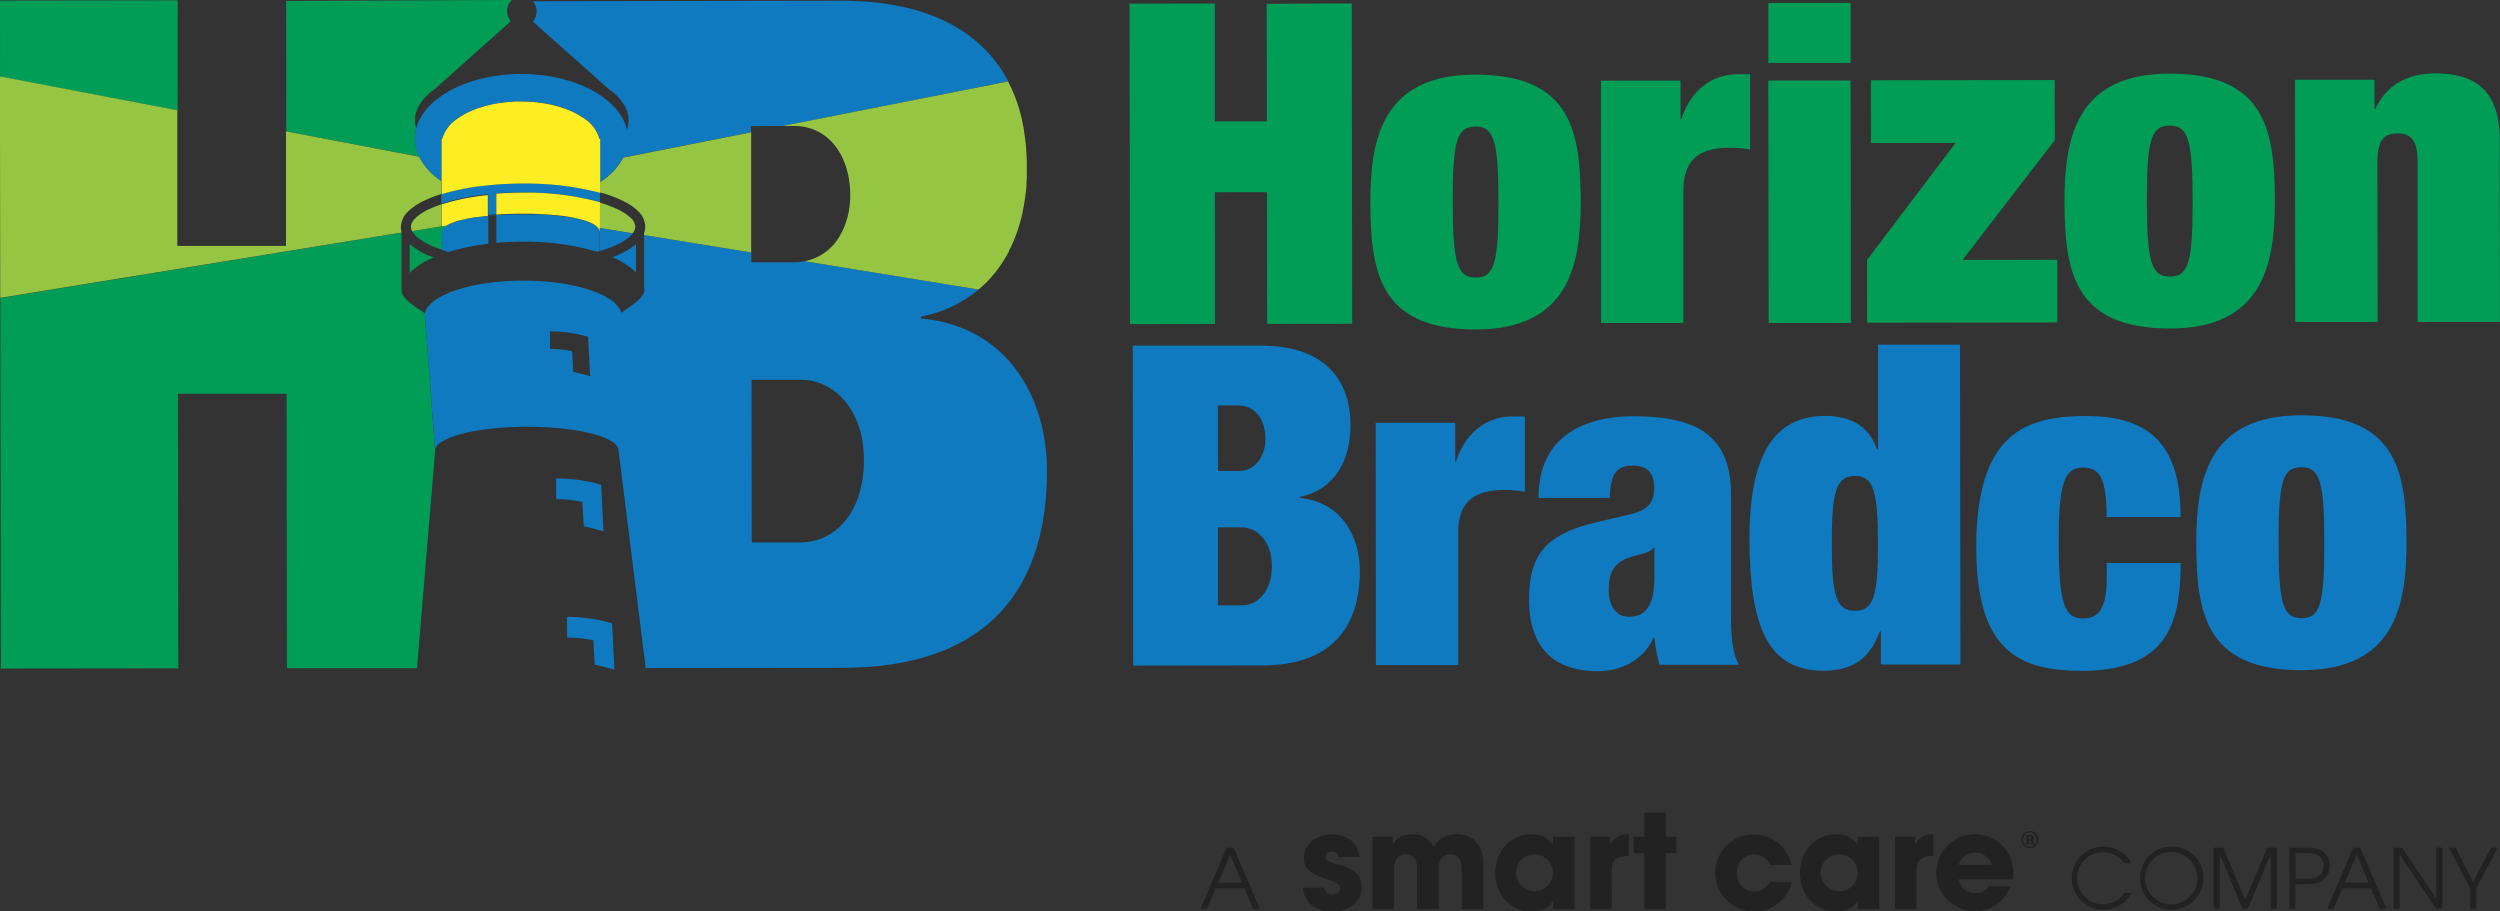 <?xml version="1.0" encoding="UTF-8"?>
<svg xmlns="http://www.w3.org/2000/svg" id="Layer_1" data-name="Layer 1" viewBox="0 0 676.45 246.62">
  <rect x="0" y="0" width="676.45" height="246.62" fill="#333333" stroke="none"/>
  <defs>
    <style>.cls-1{fill:#0f7ac0;}.cls-2{fill:none;}.cls-3{fill:#fcee23;}.cls-4{fill:#019d57;}.cls-5{fill:#95c542;}.cls-6{fill:#fff;}.cls-7{fill:#232222;}</style>
  </defs>
  <title>horizon_bradco</title>
  <g id="Layer_1-2" data-name="Layer 1-2">
    <path class="cls-1" d="M360.51,476.57l-.22-.07.24.07h0" transform="translate(-201.81 -416.66)"></path>
    <path class="cls-1" d="M358.31,475.94h0" transform="translate(-201.81 -416.66)"></path>
    <path class="cls-1" d="M352.06,474.93h0l.33,0-.3,0" transform="translate(-201.81 -416.66)"></path>
    <path class="cls-1" d="M345.45,474.52h0Z" transform="translate(-201.81 -416.66)"></path>
    <path class="cls-1" d="M354.54,475.23l-.85-.12h-.07l.95.12h0" transform="translate(-201.81 -416.66)"></path>
    <path class="cls-1" d="M359.43,476.23l-.79-.22c.3.07.57.16.85.23h-.06" transform="translate(-201.81 -416.66)"></path>
    <path class="cls-1" d="M362.31,477.34c-.18-.09-.35-.19-.55-.27h0a4.87,4.87,0,0,1,.56.28" transform="translate(-201.81 -416.66)"></path>
    <path class="cls-1" d="M330.85,475.28l.31,0-.27,0h0" transform="translate(-201.81 -416.66)"></path>
    <path class="cls-1" d="M361.48,477l-.62-.26h0l.64.26h0" transform="translate(-201.81 -416.66)"></path>
    <path class="cls-1" d="M362.53,477.47h0c.16.11.33.2.47.3h0c-.14-.1-.31-.19-.47-.3" transform="translate(-201.81 -416.66)"></path>
    <path class="cls-1" d="M330.2,475.37h0" transform="translate(-201.81 -416.66)"></path>
    <path class="cls-1" d="M323.65,477.16h0l.24-.1s-.05,0-.08,0-.1,0-.14.06" transform="translate(-201.81 -416.66)"></path>
    <path class="cls-1" d="M328,475.8h0" transform="translate(-201.81 -416.66)"></path>
    <path class="cls-1" d="M326.21,476.23l.35-.09-.16,0-.19.05" transform="translate(-201.81 -416.66)"></path>
    <path class="cls-1" d="M369.89,501.26a4,4,0,0,0-.61-1.3Z" transform="translate(-201.81 -416.66)"></path>
    <line class="cls-2" x1="272.87" y1="22.02" x2="272.83" y2="22.03"></line>
    <path class="cls-1" d="M364.14,471.37v0Z" transform="translate(-201.81 -416.66)"></path>
    <path class="cls-1" d="M359.76,559.06c1.78.35,4,1,5.34,1.35l-.63-12.58a43.72,43.72,0,0,0-12.18-1.72v5.62a31.6,31.6,0,0,1,7.1.73l.37,6.6Z" transform="translate(-201.81 -416.66)"></path>
    <path class="cls-1" d="M355.25,583.57v5.62a31.71,31.71,0,0,1,7.11.74l.36,6.58c1.78.37,4,1,5.34,1.37l-.64-12.58a44,44,0,0,0-12.18-1.73" transform="translate(-201.81 -416.66)"></path>
    <path class="cls-1" d="M363.53,478.23h0a2.07,2.07,0,0,1,.58,1v5.36l-.73.21c4.17-1.16,7.39-2.67,9.12-4.41a6.87,6.87,0,0,0,.52-.59l-8.87-1.45-.62-.09Z" transform="translate(-201.81 -416.66)"></path>
    <path class="cls-1" d="M373.9,482.74a21.29,21.29,0,0,1-6.44,3.52,20.31,20.31,0,0,1,6.44,4.1v-7.62Z" transform="translate(-201.81 -416.66)"></path>
    <path class="cls-1" d="M362.31,477.34l-.56-.28-.26-.11-.64-.26-.33-.12-.24-.07-.48-.16-.32-.09-.84-.24h0l-.25-.06h-.1c-.66-.16-1.35-.31-2.09-.44l-.14,0-.87-.14-.63-.1-.95-.13-.7-.09-.55-.06-.33,0-.83-.09-.86-.07-.95-.07-.86-.05-1-.06-.81,0c-.4,0-.79,0-1.19,0h-.75l-2,0c-2.31,0-4.54.09-6.63.24-.83,0-1.65.12-2.43.2l-.9.1-.48.07c-.28,0-.54.06-.81.1l-.34.05c-.1,0-.2,0-.3,0l-.59.08h-.06l-.69.12-.43.07-1,.2-.13,0h0c-.49.1-.94.21-1.38.33l-.35.1h-.05l-1.17.36-.2.07c-.34.12-.64.25-.94.38l-.24.1a7.93,7.93,0,0,0-.83.46l-.06,0h0c-.88.57-1.4,1.2-1.41,1.89v.05h0c0,1.54,0,3.16,0,4.64.6.19,1.22.39,1.87.57a61,61,0,0,1,10.71-2.21V475c.71-.1,1.43-.19,2.17-.25v2.88l0,4.75c2.31-.21,4.71-.32,7.18-.33a69.75,69.75,0,0,1,20.08,2.72l.71-.21v-5.36a2,2,0,0,0-.56-1h0c-.12-.12-.26-.24-.39-.35l-.14-.11-.47-.3-.22-.13" transform="translate(-201.81 -416.66)"></path>
    <path class="cls-1" d="M413.57,450.75l61.07-12.07c-7.19-13.64-22-21.84-45.16-21.82L346,417a4.26,4.26,0,0,1,0,5.5l20.56,18.29.52.36c3,2.32,4.82,5.09,4.82,8.08a8,8,0,0,1-.44,2.49c-2-8.49-14-15-28.53-15.05-14.38,0-26.28,6.34-28.49,14.69a10.78,10.78,0,0,0-.4,2.77,11.1,11.1,0,0,0,1.2,5,17.72,17.72,0,0,0,6.07,6.63V455.8a1,1,0,0,1,0-.11v-1.44h.17a9.81,9.81,0,0,1,4.24-5.59c.08-.05.15-.12.24-.17.29-.2.6-.38.91-.58.14-.08.26-.16.4-.23s.6-.32.91-.49.35-.18.54-.26l.91-.41.66-.27.92-.34.79-.24c.3-.1.6-.19.91-.27s.59-.17.88-.24.61-.16.92-.22l1-.21.89-.15,1.14-.16.83-.11c.44-.05.89-.08,1.33-.11.24,0,.48,0,.73-.06.69,0,1.4-.06,2.1-.06s1.42,0,2.12.06l.73.05,1.32.11c.29,0,.55.07.84.11l1.14.15.88.16c.34.06.68.12,1,.2l.9.21c.31.09.6.15.9.23l.91.27.78.26c.31.1.62.21.92.33l.67.27.92.4.53.26.91.48.4.24c.32.2.62.37.93.58l.22.16A9.85,9.85,0,0,1,364,454.2h.15v1c0,.14,0,.27,0,.42s0,.28,0,.42v9.88a18.11,18.11,0,0,0,6.32-6.66L405,452.44v-1.67" transform="translate(-201.81 -416.66)"></path>
    <path class="cls-1" d="M508.31,510.19l34.76,0c16.45,0,24.13,8.56,24.16,21.53,0,9.22-4.07,17.48-13.83,19.41v.25c11.63,1.08,16.34,10.76,16.36,19.72,0,15-7.39,25.61-26.57,25.62l-34.76.05-.11-86.55Zm23.06,33.9h5.56c4.7,0,7.3-4.14,7.29-8.73,0-4.86-2.61-9-7.3-9h-5.57Zm0,36.37h6.44c4.2,0,8.15-3.65,8.14-10.69,0-6.66-4-10.42-8.17-10.42h-6.43l0,21.11Z" transform="translate(-201.81 -416.66)"></path>
    <path class="cls-1" d="M574.05,531.07l21.52,0v10.43h.26c2.47-7.88,8.4-12.13,15-12.14h3.58l0,20.36a28.25,28.25,0,0,0-5.56-.48c-7.92,0-12.5,3-12.48,11.66l0,35.74-22.27,0Z" transform="translate(-201.81 -416.66)"></path>
    <path class="cls-1" d="M650.84,596.54a42.92,42.92,0,0,1-1.37-7.39h-.25c-2.48,5.82-8.4,9.11-15.08,9.12-13.36,0-18.57-8-18.6-19.25,0-12.13,4.3-17.83,18.54-21.12l8.77-2.07c4.83-1.11,6.56-3.16,6.55-7.18s-1.87-6-5.69-6c-4.21,0-6.19,1.83-6.31,8.74l-19.29,0c0-18.78,15.44-22.08,25.58-22.09,15.58,0,26.48,4,26.5,21.05l0,32c0,6.06.26,10.79,2.11,14.19l-21.51,0Zm-1.39-23.75,0-7.88h-.25c-1.24,1.68-4.32,1.58-7.55,3-3.46,1.57-4.56,4.12-4.55,8.48s2.1,7.15,5.45,7.14c4.94,0,6.91-3.65,6.91-10.79" transform="translate(-201.81 -416.66)"></path>
    <path class="cls-1" d="M709.88,509.92l22.26,0,.12,86.54-21.53,0v-9h-.25c-2.71,7.27-7.27,10.68-15.21,10.69-15,0-20.06-11.62-20.09-35.86,0-24.71,8.14-33.09,20.51-33.1,6.3,0,11.76,2.4,14,9.06h.26l0-28.36Zm-6.1,72c5.07,0,6.19-4.13,6.17-18.18s-1.14-18.31-6.22-18.3-6.3,4.13-6.28,18.31,1.14,18.17,6.33,18.17" transform="translate(-201.81 -416.66)"></path>
    <path class="cls-1" d="M771.82,556.51c0-5.34-.5-8.48-1.5-10.55s-2.59-2.79-4.94-2.78c-5.08,0-6.55,4.37-6.52,20.5S760.35,584,765.44,584c4.08,0,6.42-2.56,6.41-10.79V569l20,0c0,10.31-1.59,17.45-5.91,22.19s-11.26,6.93-20.52,7c-17.08,0-28.84-5.06-28.88-33.31,0-31,13.19-35.64,29.91-35.66,19.79,0,25.38,11,25.39,27.35l-20,0Z" transform="translate(-201.81 -416.66)"></path>
    <path class="cls-1" d="M824.56,598c-26.08,0-28.46-15.62-28.48-34.53,0-17.21,3.28-34.4,28.39-34.45,26.09,0,28.47,15.59,28.49,34.5,0,17.21-3.28,34.44-28.4,34.48m0-14.07c5.07,0,6.17-3.89,6.16-20.38s-1.14-20.48-6.22-20.47-6.17,3.88-6.16,20.49,1.27,20.36,6.22,20.35" transform="translate(-201.81 -416.66)"></path>
    <path class="cls-1" d="M343.34,468.77a75.57,75.57,0,0,1,20.8,2.6V468.8a80.09,80.09,0,0,0-20.81-2.52c-2,0-4,.07-6,.2h-.24c-1.88.13-3.74.32-5.55.56h-.16a62.55,62.55,0,0,0-10.14,2.14v2.6a60.5,60.5,0,0,1,12.65-2.57v5.63l-.2,0h-.06c.79-.08,1.6-.15,2.43-.2V469c2.3-.18,4.7-.29,7.23-.29" transform="translate(-201.81 -416.66)"></path>
    <path class="cls-1" d="M405.09,485l-29-4.73,0,14.05a5.55,5.55,0,0,1,.07.82c0,2.22-3.79,4.32-6.23,6.16l0,0-.62-1.31c-2.75-4.25-13.31-7.41-26-7.39-13,0-23.86,3.4-26.19,7.85l-.38,1,2.8,37.12c0-3.53,11.13-6.41,24.8-6.44s24.61,2.8,24.82,6.29h0l7.37,59,53.18-.06c40-.06,55.43-22.06,55.39-53.4,0-18.69-9.86-38.89-34.11-41.13v-.51A34.5,34.5,0,0,0,466.61,495l-47.08-7.66a15.27,15.27,0,0,1-2.85.3H405.09m-48.17,29.66-.3-5.58a25.72,25.72,0,0,0-6-.63v-4.77a36.72,36.72,0,0,1,10.32,1.47l.55,10.65c-1.16-.31-3-.84-4.54-1.14m61.68,46.13-13.41,0-.06-44,13.41,0c8.76,0,17,7.83,17,21.72,0,14.64-8.23,22.24-17,22.25" transform="translate(-201.81 -416.66)"></path>
    <path class="cls-3" d="M321.29,471.81v-2.59a61.07,61.07,0,0,1,10.14-2.14h0a.55.55,0,0,0,.18,0c1.81-.24,3.67-.43,5.56-.56h.24c2-.13,4-.2,6-.2a80.93,80.93,0,0,1,20.8,2.52V456.07c0-.15,0-.28,0-.42s0-.28,0-.42v-1H364a9.78,9.78,0,0,0-4.26-5.59,2.29,2.29,0,0,0-.23-.16c-.3-.21-.61-.38-.92-.58l-.4-.24-.91-.48-.53-.26-.92-.4-.67-.27c-.3-.12-.6-.23-.92-.33l-.78-.26-.91-.27-.91-.23q-.44-.12-.9-.21c-.33-.08-.67-.14-1-.2l-.89-.16c-.37-.05-.76-.11-1.14-.15s-.55-.09-.84-.11l-1.32-.11c-.25,0-.49,0-.73-.05-.69,0-1.4-.06-2.12-.06s-1.41,0-2.1.06l-.73.06c-.45,0-.89.06-1.33.11l-.83.11-1.14.16-.89.15c-.34.07-.68.13-1,.21s-.6.15-.91.22-.6.14-.89.24-.61.17-.9.27l-.79.24-.92.34-.66.27-.91.41a3.82,3.82,0,0,0-.54.26c-.31.16-.62.32-.91.49s-.27.15-.4.23c-.31.19-.62.37-.91.58l-.24.17a9.86,9.86,0,0,0-4.24,5.59h-.16v1.34s0,.07,0,.1,0,.06,0,.11V474.5c0,.76,0,2,0,3.4,0,.53,0,1.09,0,1.68,0-.7.53-1.33,1.41-1.9a8.09,8.09,0,0,1,.89-.49h0l.14-.07.07,0a15.92,15.92,0,0,1,2.35-.83l.19-.06.16,0q.66-.18,1.38-.33h0c.7-.15,1.45-.29,2.23-.42h.05l.59-.08h0a2.51,2.51,0,0,0,.27,0c.8-.11,1.64-.22,2.52-.31h.06a.71.71,0,0,0,.2,0v-5.64a60.36,60.36,0,0,0-12.64,2.55" transform="translate(-201.81 -416.66)"></path>
    <path class="cls-3" d="M364.15,478.33v-6.95a74.94,74.94,0,0,0-20.81-2.6q-3.79,0-7.24.29v5.66c2.1-.15,4.33-.23,6.64-.24.86,0,1.69,0,2.52,0h.22c2.32.06,4.52.2,6.56.4h0l.3,0,1.25.14h.07c.28,0,.57.07.85.12h0a35.51,35.51,0,0,1,3.73.71h.1a2.27,2.27,0,0,0,.25.06l.79.22.06,0,.8.26a1.8,1.8,0,0,0,.22.06h0l.33.12h0l.62.26h0l.26.11h0c.2.08.37.18.55.27l.22.13h0l.47.3h0a5.06,5.06,0,0,1,.54.47,2,2,0,0,1,.57,1,1.4,1.4,0,0,1,.05.34v-1.19Z" transform="translate(-201.81 -416.66)"></path>
    <polyline class="cls-4" points="48.08 0.09 0 0.16 0.03 20.75 48.07 29.92"></polyline>
    <path class="cls-4" d="M314.4,451.31a8,8,0,0,1-.32-2.06c0-3,1.78-5.77,4.82-8.09l.49-.35L340,422.41a4.23,4.23,0,0,1,.31-5.75l-61.08.26.05,35.28,36,6.86a11.11,11.11,0,0,1-1.2-5,10.91,10.91,0,0,1,.4-2.77" transform="translate(-201.81 -416.66)"></path>
    <path class="cls-4" d="M323.24,484.81c-.65-.17-1.27-.37-1.87-.57,0-1.46,0-3.09,0-4.63h0v-.05a2.6,2.6,0,0,1,1.41-1.9l-1.42.24-8,1.31c1,2,4.51,4.1,10,5.61" transform="translate(-201.81 -416.66)"></path>
    <path class="cls-4" d="M312.66,490.49a20.2,20.2,0,0,1,6.49-4.17,20,20,0,0,1-6.5-3.62v7.79Z" transform="translate(-201.81 -416.66)"></path>
    <path class="cls-4" d="M319.53,538.52l-2.8-37.12.38-1a4.07,4.07,0,0,0-.39,1c-2.67-1.84-6.27-3.94-6.27-6.17a4.44,4.44,0,0,1,0-.63l0-15L201.92,497.32l.13,100.23,48-.06-.11-74.3,29.42,0,.09,74.29,35.19,0,4.91-58.88v0" transform="translate(-201.81 -416.66)"></path>
    <polygon class="cls-4" points="305.63 0.98 328.69 0.95 328.69 32.86 342.79 32.84 342.74 1.03 365.76 0.91 365.87 87.6 342.87 87.63 342.82 52 328.71 52.02 328.75 87.65 305.74 87.69 305.63 0.98"></polygon>
    <path class="cls-4" d="M601.11,505.81c-26.11,0-28.47-15.6-28.51-34.51,0-17.21,3.3-34.42,28.41-34.45,26.12,0,28.48,15.59,28.51,34.5,0,17.21-3.31,34.42-28.41,34.46m0-14.05c5.06,0,6.17-3.9,6.15-20.38s-1.13-20.48-6.21-20.47-6.19,3.88-6.17,20.48,1.27,20.37,6.23,20.37" transform="translate(-201.81 -416.66)"></path>
    <path class="cls-4" d="M635,438.49l21.53,0,0,10.42h.24c2.47-7.88,8.41-12.13,15-12.15h3.58l0,20.35a30.06,30.06,0,0,0-5.58-.48c-7.9,0-12.47,3-12.47,11.66l0,35.76-22.27,0L635,438.47Z" transform="translate(-201.81 -416.66)"></path>
    <path class="cls-4" d="M680.29,417.46l22.26,0,0,16.23-22.25,0,0-16.24Zm0,21,22.25,0,.09,65.58-22.26,0-.09-65.58Z" transform="translate(-201.81 -416.66)"></path>
    <polygon class="cls-4" points="506.24 21.73 555.97 21.66 556 37.9 531.04 70.31 556.66 70.27 556.66 87.24 505.2 87.31 505.19 70.34 529.14 38.67 506.26 38.7 506.24 21.73"></polygon>
    <path class="cls-4" d="M788.94,505.55c-26.11,0-28.48-15.59-28.51-34.5,0-17.22,3.3-34.43,28.41-34.47,26.11,0,28.48,15.6,28.5,34.51,0,17.21-3.3,34.42-28.4,34.46m0-14.06c5.06,0,6.17-3.88,6.16-20.36s-1.14-20.49-6.22-20.48-6.18,3.89-6.17,20.49,1.27,20.36,6.23,20.35" transform="translate(-201.81 -416.66)"></path>
    <path class="cls-4" d="M822.76,438.23l21.52,0,0,8h.24c2.84-6.43,8.53-9.71,16.19-9.72,9.77,0,17.45,3.74,17.47,17.79l.06,49.45-22.27,0,0-43.26c0-5.46-1.5-7.76-5.46-7.75s-5.44,2.31-5.43,7.77l.07,43.26-22.29,0-.07-65.57Z" transform="translate(-201.81 -416.66)"></path>
    <path class="cls-5" d="M413.57,450.75h3.05c9.8,0,15.23,8.57,15.25,18.68,0,.57,0,1.13-.06,1.7,0,.19,0,.38-.05.58,0,.36-.07.72-.11,1.07l-.12.71c0,.3-.1.6-.17.89s-.12.52-.17.78-.13.52-.21.78-.17.54-.26.81-.14.43-.22.66-.22.58-.35.86-.15.34-.23.52-.29.61-.45.91c-.05.12-.12.23-.18.35l-.59,1v0a13.93,13.93,0,0,1-9.16,6.29L466.61,495c.57-.47,1.1-1,1.63-1.46l.1-.1c.49-.47,1-1,1.41-1.47l.1-.11a34.51,34.51,0,0,0,2.65-3.35l.12-.19c.39-.57.76-1.15,1.12-1.75v0c.38-.62.73-1.27,1.08-1.92l0-.09c.3-.59.59-1.2.86-1.81a2.59,2.59,0,0,1,.14-.29,40.68,40.68,0,0,0,1.51-4c0-.11.07-.23.11-.35.18-.58.36-1.17.52-1.77,0-.12.06-.24.1-.37.18-.69.35-1.4.5-2.11l0-.15c.14-.65.26-1.3.38-1.95,0-.18.05-.37.08-.55.1-.6.19-1.21.27-1.82,0-.12,0-.23.05-.35.09-.72.16-1.44.21-2.17,0-.17,0-.35,0-.51,0-.57.07-1.15.1-1.73,0-.21,0-.42,0-.62,0-.73,0-1.47,0-2.22,0-1,0-2-.08-2.94,0-.28,0-.56-.05-.84,0-.72-.09-1.44-.15-2.14,0-.26-.05-.53-.08-.79-.1-.87-.21-1.73-.35-2.59a1.1,1.1,0,0,0,0-.16c-.15-1-.34-1.93-.55-2.87,0,0,0-.1,0-.14-.19-.89-.41-1.75-.65-2.6l-.08-.29a41.18,41.18,0,0,0-3.1-7.73l-61.1,12.07Z" transform="translate(-201.81 -416.66)"></path>
    <path class="cls-5" d="M373.56,478.79a2.27,2.27,0,0,0,.16-.79,3.43,3.43,0,0,0-1.22-2.35c-1.62-1.62-4.56-3-8.36-4.17v6.85l8.87,1.45a3.39,3.39,0,0,0,.47-.81,1.34,1.34,0,0,0,.07-.18" transform="translate(-201.81 -416.66)"></path>
    <path class="cls-5" d="M371.48,471.59a14,14,0,0,1,2.92,2.14,6,6,0,0,1,2,4.26h0a5,5,0,0,1-.33,1.79v.48l29,4.72,0-12,0-20.53-34.59,6.85a18,18,0,0,1-6.32,6.66v2.76a33,33,0,0,1,7.35,2.89" transform="translate(-201.81 -416.66)"></path>
    <path class="cls-5" d="M364.13,465.94v0Z" transform="translate(-201.81 -416.66)"></path>
    <path class="cls-5" d="M310.29,478.09a5.9,5.9,0,0,1,1.75-4c1.88-2,5.16-3.68,9.22-4.94V465.7a17.72,17.72,0,0,1-6.07-6.63l-36-6.87,0,31-29.4,0v-36.7l-48-9.17.08,59.08v.84l108.56-17.67v-.27a5.22,5.22,0,0,1-.18-1.3" transform="translate(-201.81 -416.66)"></path>
    <path class="cls-5" d="M321.28,469.1v0Z" transform="translate(-201.81 -416.66)"></path>
    <path class="cls-5" d="M313,478.09a3,3,0,0,0,.13.7l.16.41,8-1.31c0-1.42,0-2.64,0-3.4v-2.56c-5.26,1.75-8.29,4-8.29,6.17" transform="translate(-201.81 -416.66)"></path>
    <polygon class="cls-6" points="119.47 55.26 119.47 52.44 119.47 55.26 119.47 55.26"></polygon>
    <polygon class="cls-6" points="162.33 52.04 162.33 53.11 162.33 54.6 162.33 52.04"></polygon>
  </g>
  <path class="cls-7" d="M748.76,643.79a2.31,2.31,0,0,1,2.25-2.27,2.3,2.3,0,1,1-2.25,2.27Zm4.07.07a1.8,1.8,0,1,0-3.59,0,1.8,1.8,0,1,0,3.59,0Zm-1.34,1.23a.73.73,0,0,1,0-.28l0-.31a.38.38,0,0,0-.43-.41h-.27v1h-.64v-2.54h1.09c.55,0,.93.25.93.73a.64.64,0,0,1-.41.61c.25.09.37.27.39.73a1.07,1.07,0,0,0,.07.47h-.66Zm-.46-1.41a.36.36,0,0,0,.41-.39c0-.23-.13-.32-.38-.32h-.37v.73H751Z" transform="translate(-201.81 -416.66)"></path>
  <path class="cls-7" d="M540.9,662.6,538.49,657h-7.7l-2.41,5.57h-1.72L533.72,646h1.86l7.11,16.56Zm-6.23-14.7-3.24,7.61h6.42Z" transform="translate(-201.81 -416.66)"></path>
  <path class="cls-7" d="M563.93,648.56c0-1.13-.84-1.48-1.8-1.48s-1.68.57-1.68,1.3c0,1.07.95,1.59,3.66,2.29,4.65,1.23,6.15,3.09,6.15,6,0,4.09-3.52,6.66-8,6.66s-7.54-2.5-7.95-6.48h5.82a2,2,0,0,0,2.22,1.8c1,0,2.05-.59,2.05-1.52,0-1.09-.66-1.66-3.59-2.57-4.93-1.52-6.22-3.45-6.22-5.74,0-3.89,3.63-6.39,7.56-6.39,4.22,0,7.22,2.32,7.49,6.16h-5.76Z" transform="translate(-201.81 -416.66)"></path>
  <path class="cls-7" d="M597.33,662.6V652.06c0-3.07-1-4.18-3-4.18-2.22,0-3.24,1.34-3.24,3.91V662.6h-5.84V651.83c0-2.54-.91-4-2.93-4-2.29,0-3.31,1.48-3.31,4.18V662.6h-5.84V643.06h5.45v2.07h.07c1-1.84,2.88-2.75,5.38-2.75a6.17,6.17,0,0,1,5.63,3.48,7,7,0,0,1,6.2-3.48c4.36,0,7.25,2.68,7.25,8.13V662.6Z" transform="translate(-201.81 -416.66)"></path>
  <path class="cls-7" d="M622,662.6v-2.12h-.07c-.84,1.73-3.17,2.8-5.74,2.8-5.77,0-9.79-4.55-9.79-10.45s4.18-10.42,9.79-10.42a6.65,6.65,0,0,1,5.74,2.74H622v-2.06h5.84v19.53H622Zm0-9.79a5,5,0,0,0-5-5,5,5,0,1,0,5,5Z" transform="translate(-201.81 -416.66)"></path>
  <path class="cls-7" d="M632.06,662.6V643.06h5.49v2.07h.07c1-2.07,2.63-2.75,4.91-2.75v5.89c-3.48,0-4.61,1.34-4.61,3.56V662.6Z" transform="translate(-201.81 -416.66)"></path>
  <path class="cls-7" d="M646.73,662.6V647.49h-2.89v-4.43h2.89v-6.51h5.83v6.51h2.82v4.43h-2.82V662.6Z" transform="translate(-201.81 -416.66)"></path>
  <path class="cls-7" d="M680.63,650.6a4.47,4.47,0,0,0-4.36-2.74c-2.68,0-4.49,2.22-4.49,5a4.66,4.66,0,0,0,4.65,5,4.44,4.44,0,0,0,4.23-2.61h6a10.5,10.5,0,0,1-20.72-2.38,10.26,10.26,0,0,1,10.25-10.38,10.37,10.37,0,0,1,10.42,8.2h-5.93Z" transform="translate(-201.81 -416.66)"></path>
  <path class="cls-7" d="M704.46,662.6v-2.12h-.07c-.84,1.73-3.18,2.8-5.75,2.8-5.77,0-9.79-4.55-9.79-10.45s4.18-10.42,9.79-10.42a6.67,6.67,0,0,1,5.75,2.74h.07v-2.06h5.83v19.53h-5.83Zm0-9.79a5,5,0,0,0-5-5,5,5,0,1,0,5,5Z" transform="translate(-201.81 -416.66)"></path>
  <path class="cls-7" d="M714.54,662.6V643.06H720v2.07h.06c1-2.07,2.64-2.75,4.91-2.75v5.89c-3.48,0-4.61,1.34-4.61,3.56V662.6Z" transform="translate(-201.81 -416.66)"></path>
  <path class="cls-7" d="M731.78,654.6a4.36,4.36,0,0,0,4.58,3.7,4.09,4.09,0,0,0,3.57-1.84h6c-1.86,4.27-5.43,6.77-9.54,6.77a10.43,10.43,0,1,1,10.2-10.17,7.74,7.74,0,0,1-.14,1.54Zm8.94-3.93a4.62,4.62,0,0,0-8.88,0Z" transform="translate(-201.81 -416.66)"></path>
  <path class="cls-7" d="M778.58,658.21a8.75,8.75,0,0,1-7.63,4.64,8.57,8.57,0,1,1,7.56-12.61h-1.86a7,7,0,0,0-5.74-3,7.05,7.05,0,1,0,5.81,11h1.86Z" transform="translate(-201.81 -416.66)"></path>
  <path class="cls-7" d="M789.26,662.85a8.58,8.58,0,1,1,8.76-8.57A8.75,8.75,0,0,1,789.26,662.85Zm0-15.65a7.08,7.08,0,1,0,7.13,7.11A7.16,7.16,0,0,0,789.23,647.2Z" transform="translate(-201.81 -416.66)"></path>
  <path class="cls-7" d="M816.24,662.57V647.81h0L810,662.57h-1.41l-6.15-14.76h0v14.76h-1.66V646h2.55l6,14.1,6-14.1h2.54v16.55Z" transform="translate(-201.81 -416.66)"></path>
  <path class="cls-7" d="M821.28,662.57V646h5c4.56,0,5.92,2.7,5.92,5s-1.43,4.91-6,4.91h-3.33v6.68h-1.66Zm5.36-8.17c2.31,0,3.93-1.39,3.93-3.45,0-1.66-1.05-3.46-4.3-3.46h-3.33v6.91Z" transform="translate(-201.81 -416.66)"></path>
  <path class="cls-7" d="M845.74,662.57,843.33,657h-7.7l-2.41,5.56H831.5L838.56,646h1.89l7.1,16.55Zm-6.23-14.69-3.24,7.61h6.42Z" transform="translate(-201.81 -416.66)"></path>
  <path class="cls-7" d="M861,662.57,851.19,648h-.05v14.58h-1.66V646h2.25L861,659.76h0V646h1.66v16.55Z" transform="translate(-201.81 -416.66)"></path>
  <path class="cls-7" d="M870.17,662.57V657l-5.74-11h1.84l4.72,9.29,4.86-9.29h1.82l-5.82,11v5.54Z" transform="translate(-201.81 -416.66)"></path>
</svg>
